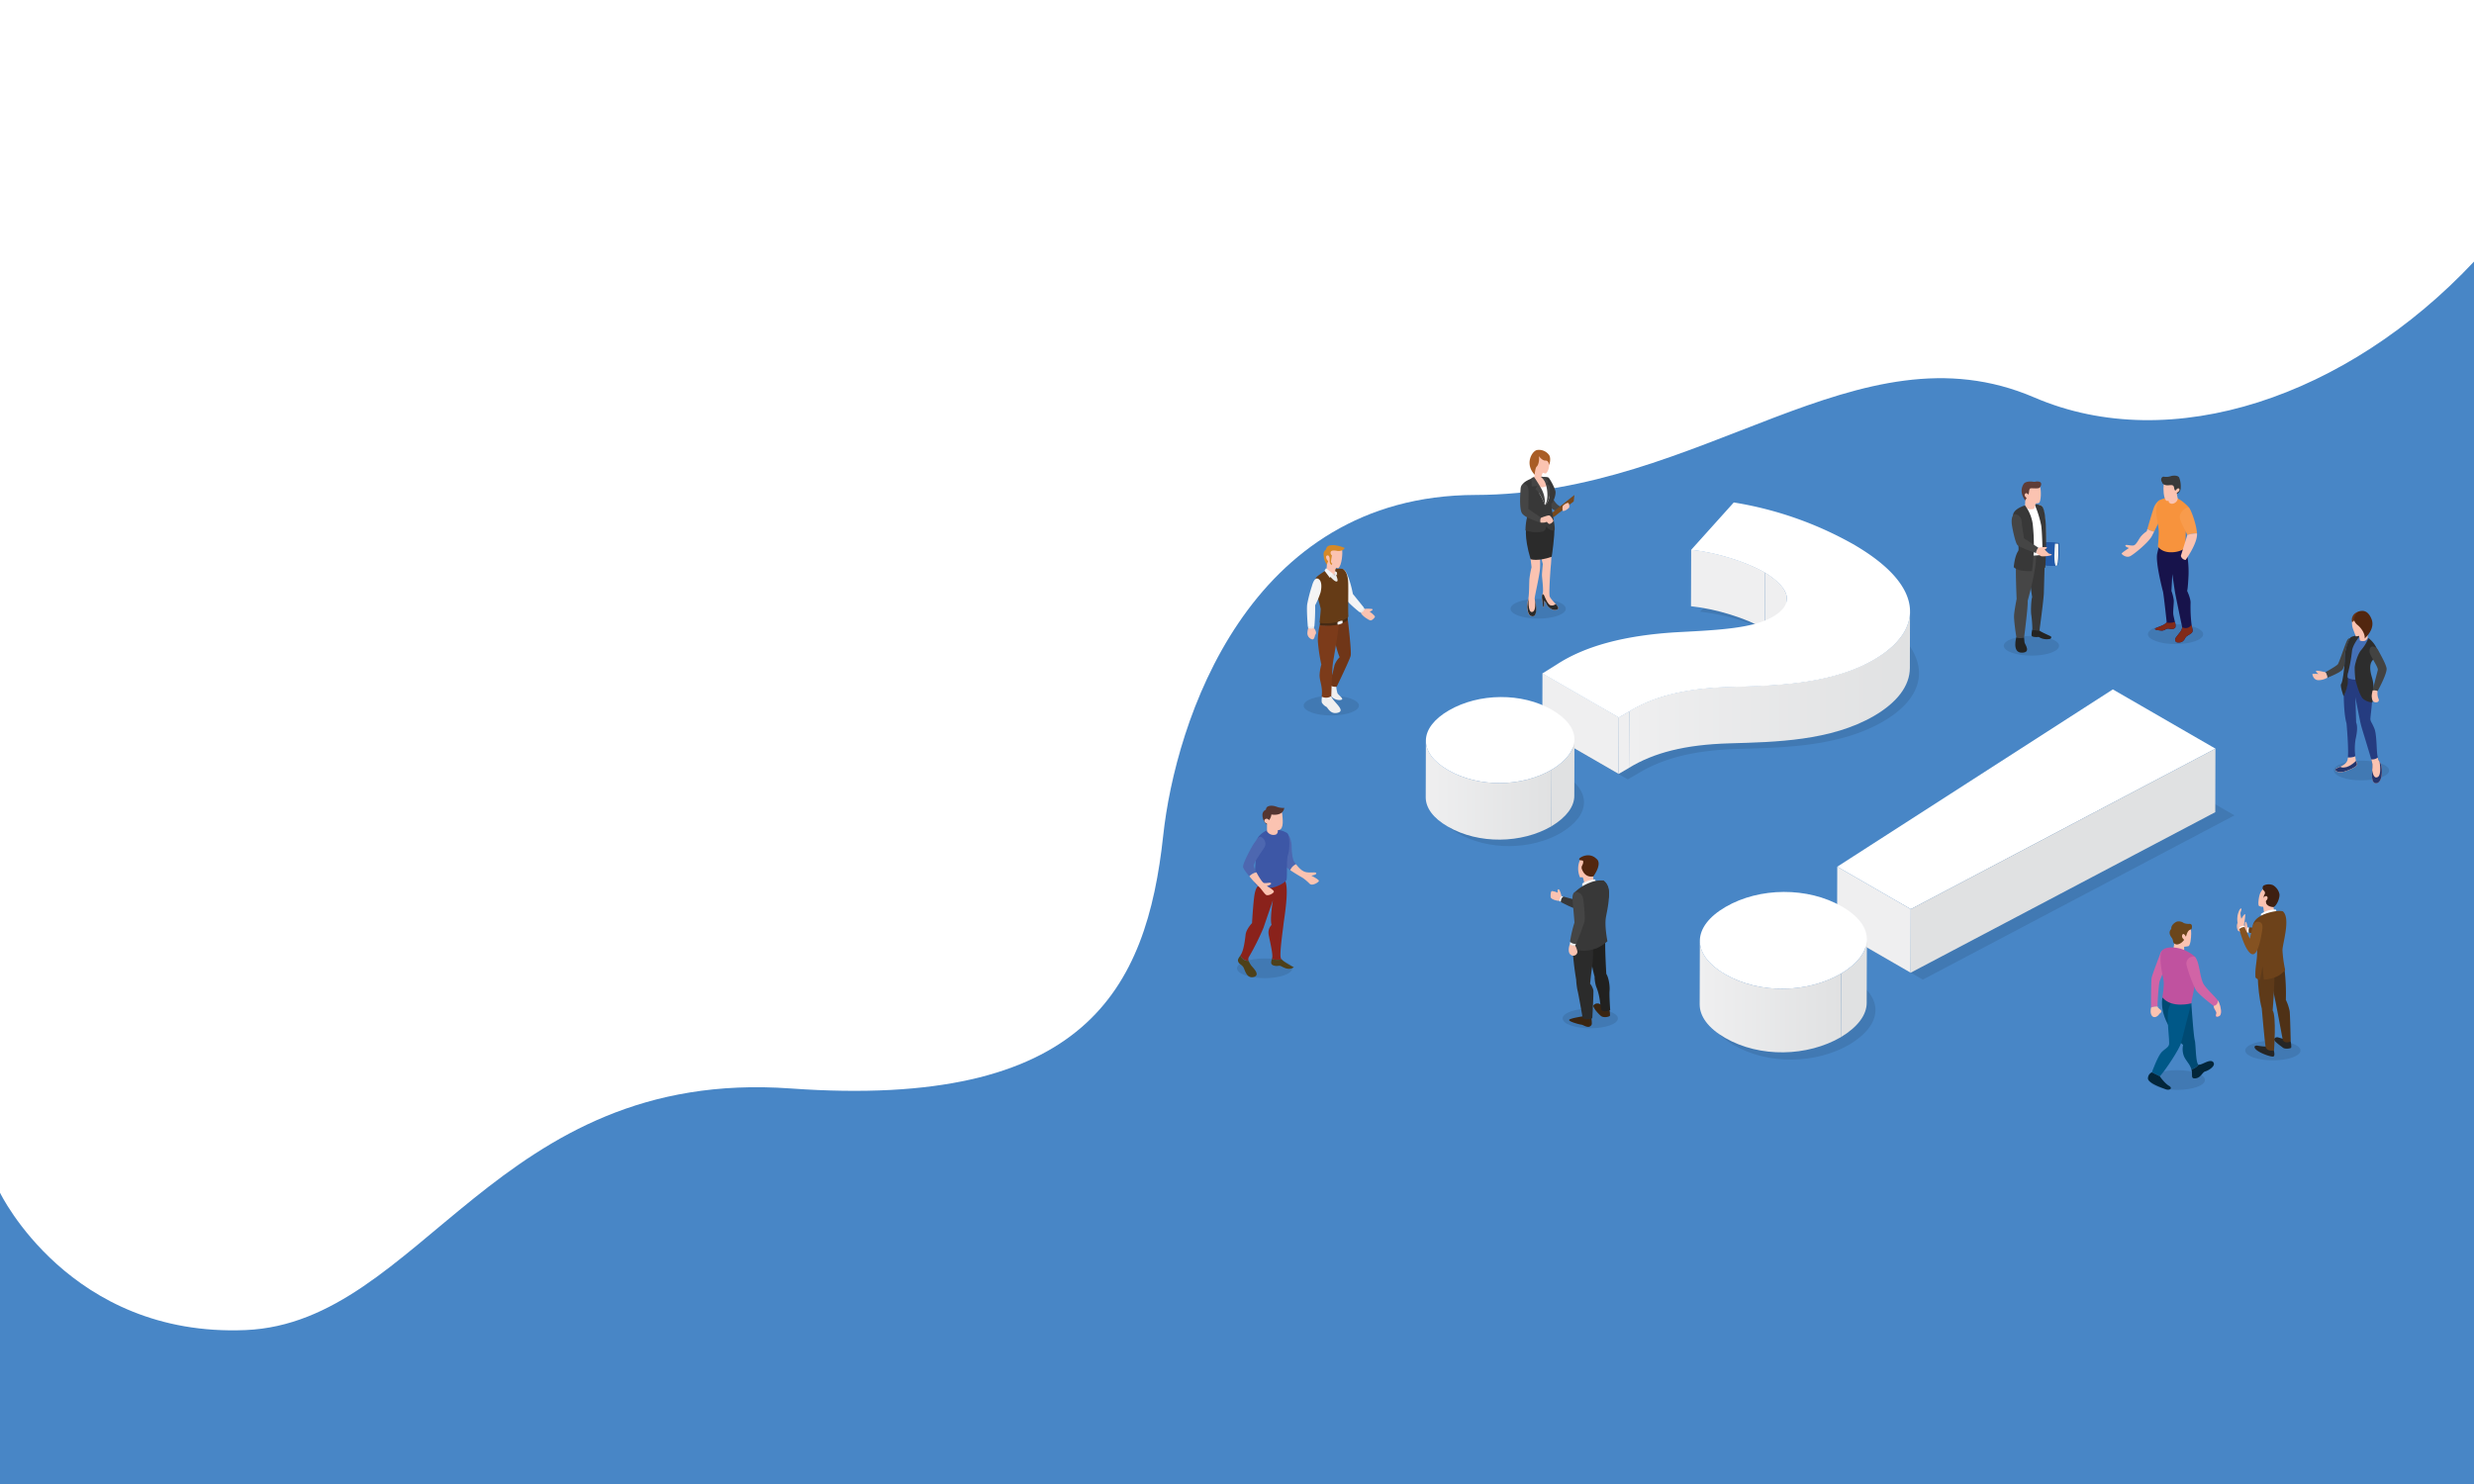 <svg xmlns="http://www.w3.org/2000/svg" xmlns:xlink="http://www.w3.org/1999/xlink" viewBox="0 0 1200 720"><defs><style>.cls-1{fill:#fff;}.cls-2{fill:#4886c6;}.cls-3{opacity:0.1;}.cls-4{isolation:isolate;}.cls-5{fill:#efeff0;}.cls-6{fill:url(#linear-gradient);}.cls-7{fill:#e0e1e2;}.cls-8{fill:url(#linear-gradient-2);}.cls-9{fill:url(#linear-gradient-3);}.cls-10{fill:#17134b;}.cls-11{fill:#812a19;}.cls-12{fill:#f89b4c;}.cls-13{fill:#fbc3b1;}.cls-14{fill:#f7933d;}.cls-15{fill:#3a3a3a;}.cls-16{fill:#004a73;}.cls-17{fill:#03263a;}.cls-18{fill:#005888;}.cls-19{fill:#d164a6;}.cls-20{fill:#6b461b;}.cls-21{fill:#c0529f;}.cls-22{fill:#8a221b;}.cls-23{fill:#4e4019;}.cls-24{fill:#4d67b0;}.cls-25{fill:#3d57a6;}.cls-26{fill:#553631;}.cls-27{fill:#253c80;}.cls-28{fill:#24356d;}.cls-29{fill:#434342;}.cls-30{fill:#4470b7;}.cls-31{fill:#2d2d2d;}.cls-32{fill:#683215;}.cls-33{fill:#52260f;}.cls-34{fill:#3a2511;}.cls-35{fill:#212120;}.cls-36{fill:#2b2b2b;}.cls-37{fill:#f2f2f3;}.cls-38{fill:#383838;}.cls-39{fill:#454545;}.cls-40{fill:#f0efef;}.cls-41{fill:#703618;}.cls-42{fill:#7c3b1a;}.cls-43{fill:#472b14;}.cls-44{fill:#eaeaea;}.cls-45{fill:#f4f4f5;}.cls-46{fill:#653b16;}.cls-47{fill:#e3e3e3;}.cls-48{fill:#d58928;}.cls-49{fill:#78491d;}.cls-50{fill:#a95d26;}.cls-51{fill:#262626;}.cls-52{fill:#4f3116;}.cls-53{fill:#5e3a19;}.cls-54{fill:#f1bbaa;}.cls-55{fill:#6d421a;}.cls-56{fill:#3e1f11;}.cls-57{fill:#855221;}.cls-58{fill:#1d5097;}.cls-59{fill:#225aa9;}.cls-60{fill:#f2f3f3;}.cls-61{fill:#242423;}.cls-62{fill:#464646;}.cls-63{fill:#5f3d37;}</style><linearGradient id="linear-gradient" x1="790.11" y1="334.6" x2="926.44" y2="334.6" gradientUnits="userSpaceOnUse"><stop offset="0" stop-color="#efeff0"/><stop offset="1" stop-color="#e0e1e2"/></linearGradient><linearGradient id="linear-gradient-2" x1="691.54" y1="383.36" x2="752.6" y2="383.36" xlink:href="#linear-gradient"/><linearGradient id="linear-gradient-3" x1="824.42" y1="483.52" x2="893.01" y2="483.52" xlink:href="#linear-gradient"/></defs><g id="Calque_2" data-name="Calque 2"><g id="Objects"><rect class="cls-1" width="1200" height="720"/><path class="cls-2" d="M0,578.66s33.76,70.23,119.09,66.66S240.53,517.86,383.43,528.09s172.72-48,180.78-122.72c5.9-54.64,40.81-165,151.47-165.23S901.05,156,986.73,192.84c66.61,28.67,151.89-.49,213.27-65.92V720H0Z"/><path class="cls-3" d="M903.17,294c36.76,21.23,33.28,42.61,10.31,56-21,12.22-47.94,12.7-70.15,13.34-21.65.64-36.61,4.5-48.79,11.9l-5,2.9-37-21.39,6.91-4.34c13.28-8.68,32.41-14.31,59.87-15.76,19.44-1,35.53-1.93,44.94-7.39,9.68-5.63,9.63-13-3.74-21.39-9.19-5.31-23.64-9.81-35.86-11.09l20.69-23A174,174,0,0,1,903.17,294Z"/><path class="cls-3" d="M757.34,374.92c15,8.68,14.27,20.42-.11,29.11-14.39,8.36-35.2,8.84-50.24.15-14.76-8.52-14-20.58.38-28.94C722,366.72,742.86,366.56,757.34,374.92Z"/><g class="cls-4"><path class="cls-5" d="M856.15,277.79l-.08,27.43c-9.19-5.3-23.64-9.81-35.86-11.09l.08-27.43C832.51,268,847,272.48,856.15,277.79Z"/><path class="cls-5" d="M866.72,290.41l-.08,27.43c0-3.84-3.32-8.08-10.57-12.62l.08-27.43C863.4,282.32,866.73,286.57,866.72,290.41Z"/><path class="cls-6" d="M926.44,296.61,926.37,324c0,9-6.52,17-17.32,23.31-21,12.22-47.94,12.7-70.15,13.34-21.65.64-36.62,4.51-48.79,11.9l.08-27.43c12.17-7.4,27.14-11.26,48.79-11.9,22.2-.64,49.12-1.12,70.15-13.34C919.93,313.64,926.42,305.59,926.44,296.61Z"/><polygon class="cls-5" points="785.21 348.06 785.13 375.49 748.09 354.1 748.16 326.67 785.21 348.06"/><polygon class="cls-5" points="790.19 345.16 790.11 372.59 785.13 375.49 785.21 348.06 790.19 345.16"/><path class="cls-1" d="M898.82,264c36.76,21.23,33.28,42.61,10.31,56-21,12.22-48,12.7-70.15,13.34-21.65.64-36.62,4.5-48.79,11.9l-5,2.9-37.05-21.39,6.92-4.34c13.28-8.68,32.41-14.31,59.87-15.76,19.43-1,35.52-1.93,44.93-7.39,9.69-5.63,9.64-13-3.73-21.39-9.19-5.31-23.64-9.81-35.86-11.09l20.68-23A174.26,174.26,0,0,1,898.82,264Z"/></g><g class="cls-4"><path class="cls-7" d="M763.69,358.71l-.08,27.43c0,5.17-3.8,10.36-11.09,14.75l.08-27.43C759.88,369.06,763.68,363.88,763.69,358.71Z"/><path class="cls-8" d="M691.54,386.79l.07-27.43c0,5,3.5,10.07,10.75,14.26,15,8.68,35.85,8.2,50.24-.16l-.08,27.43c-14.39,8.37-35.2,8.85-50.24.16C695,396.87,691.52,391.83,691.54,386.79Z"/><path class="cls-1" d="M752.71,344.36c15,8.68,14.27,20.42-.11,29.1-14.39,8.36-35.2,8.84-50.24.16-14.77-8.52-14-20.58.38-28.94C717.41,336.16,738.23,336,752.71,344.36Z"/></g><polygon class="cls-3" points="932.64 475.28 896.14 454.2 1032.89 366.2 1083.8 395.6 932.64 475.28"/><polygon class="cls-1" points="926.83 441.1 891.15 420.5 1024.82 334.48 1074.59 363.22 926.83 441.1"/><g class="cls-4"><polygon class="cls-5" points="926.83 441.1 926.75 471.94 891.06 451.33 891.15 420.5 926.83 441.1"/><polygon class="cls-7" points="1074.59 363.22 1074.5 394.05 926.75 471.94 926.83 441.1 1074.59 363.22"/></g><g class="cls-4"><path class="cls-3" d="M897.61,474.19c16.59,9.58,15.73,22.77-.44,32.53-16.17,9.4-39.25,10.12-56.15.36s-16-23.31.12-32.71C857.62,464.79,881,464.61,897.61,474.19Z"/><path class="cls-7" d="M905.52,455.73l-.09,30.83c0,5.82-4.28,11.67-12.51,16.64l.09-30.83C901.24,467.4,905.5,461.55,905.52,455.73Z"/><path class="cls-9" d="M824.42,487.29l.09-30.83c0,5.71,4,11.45,12.34,16.27,16.91,9.76,40,9,56.16-.36l-.09,30.83c-16.17,9.4-39.25,10.12-56.15.36C828.42,498.74,824.41,493,824.42,487.29Z"/><path class="cls-1" d="M893.45,439.84c16.59,9.58,15.72,22.77-.44,32.53-16.17,9.4-39.25,10.12-56.16.36S820.8,449.42,837,440C853.46,430.44,876.86,430.26,893.45,439.84Z"/></g><ellipse class="cls-3" cx="1055.24" cy="307.7" rx="13.4" ry="4.78"/><path class="cls-10" d="M1048.06,305.92c2.15.24,2.32-1.19,4-.89s2.61.12,3.09-.6a5.42,5.42,0,0,0-.22-2.69c-.29-1.37-.7-2.88-.79-3.73-.18-1.6.3-5.05.24-6.72a20.47,20.47,0,0,0-1.13-4.58l.41-8.2s1.07,7.43,1.37,9.12,2.92,14.37,3.33,16.21a2,2,0,0,1,.06.47c0,1.64-1.6,3-2.85,4.77-1.37,1.9.29,2.55.29,2.55,3,.54,3.75-1.54,4.2-2.32s2-1.37,2.94-2.2.36-2,0-3.8c0-.09,0-.18,0-.28a71.12,71.12,0,0,1-.48-10.37c.17-2.14-1.67-6-1.67-6s.36-.53.69-7.61a49.14,49.14,0,0,0-1.43-13.48c-9.07,3-12.54-1.21-12.54-1.21s-.28-.12-1.23,4.24,2.85,18.6,2.85,18.6c.48,2.79,1.73,14.51,1.73,14.51a.76.76,0,0,1-.09.28c-.7,1.32-4.94,2.49-5.44,2.93S1045.92,305.69,1048.06,305.92Z"/><path class="cls-11" d="M1048.06,305.92c2.15.24,2.32-1.19,4-.89s2.61.12,3.09-.6a5.42,5.42,0,0,0-.22-2.69,8.45,8.45,0,0,1-4.15.3c-.7,1.32-4.94,2.49-5.44,2.93S1045.92,305.69,1048.06,305.92Z"/><path class="cls-11" d="M1055.85,311.63c3,.54,3.75-1.54,4.2-2.32s2-1.37,2.94-2.2.36-2,0-3.8c0-.09,0-.18,0-.28a3.2,3.2,0,0,1-2.68,1.7,3.57,3.57,0,0,1-1.85-.42c0,1.64-1.6,3-2.85,4.77C1054.19,311,1055.85,311.63,1055.85,311.63Z"/><path class="cls-12" d="M1041.57,256.67a10.37,10.37,0,0,0,3.29,1.28c1.43-2.82,4.08-8.21,4.52-10.13.6-2.66.28-4.44-2.42-4.8a8.19,8.19,0,0,0-2.19,3.13C1044.17,247.71,1042.31,254.08,1041.57,256.67Z"/><path class="cls-13" d="M1029.09,268.65c.16.36,2.25,2.25,4.29,1.12s9.2-6.94,10.57-10.06c0,0,.37-.69.91-1.76a10.37,10.37,0,0,1-3.29-1.28l-.32,1.1a13.53,13.53,0,0,0-2.91,2.61c-1,1.33-2.15,3.93-3.42,4.24s-3.73-.62-4,0,1.74,1.27,1.74,1.27S1028.92,268.28,1029.09,268.65Z"/><path class="cls-14" d="M1054.69,241.22c-1.94-.64-7.37,1.25-7.73,1.8a12.64,12.64,0,0,0-1,6.74c.37,3.39,1.23,6,1.13,9.14s-.42,6.23-.42,6.23,1.74,3.12,7.19,2.8c4.54-.27,6.22-2.31,6.22-2.31s-.18-8.66.71-13.13,1.7-5.69.29-7S1057.76,242.22,1054.69,241.22Z"/><path class="cls-12" d="M1057.34,251.41c.45,2.42,3.24,6.87,3.56,8.18a15.36,15.36,0,0,1,4.74-.77c-.27-4.77-3.29-12.59-4.08-12.67C1060,246,1056.87,248.89,1057.34,251.41Z"/><path class="cls-13" d="M1057.81,269.68a2.63,2.63,0,0,0,2.31,2s5.71-7.89,5.54-12.62a2.64,2.64,0,0,0,0-.28,15.36,15.36,0,0,0-4.74.77l0,.15Z"/><path class="cls-15" d="M1057,231.71c-.54-1.11-2.78-1.09-4-.71a7.11,7.11,0,0,1-3.4.29c-.88-.19-1.73,1-1.16,2.21s1.24,1.9,2.34,1.63,1.87,4.88,3.35,4.88a3.37,3.37,0,0,0,3.63-3.51A11.59,11.59,0,0,0,1057,231.71Z"/><path class="cls-13" d="M1052.93,233.15c-2.2,0-3.23.64-3.46,2.3s-.13,6.38,1.35,7.54c0,0,4.09.54,4.81-3.32s.44-6.34-2.92-6.58Z"/><path class="cls-15" d="M1055.24,238s-.57.06-.66-1.09-.58-1.74-2.09-1.53-2.54.1-3.29-.66-.2-2.29,2.1-2.39,4.57.27,5.11,2.32.53,2.92-.21,3.35S1055.24,238,1055.24,238Z"/><path class="cls-13" d="M1055.74,239l.58,2.9a3,3,0,0,1-3,2.52s-1.41-.2-1.41-1.19l-.42-2.75Z"/><path class="cls-13" d="M1055.24,238s1.09-1.65,1.75-.89-.7,2.07-1.66,2Z"/><ellipse class="cls-3" cx="1056.1" cy="524" rx="13.4" ry="4.78"/><path class="cls-16" d="M1066.44,516.57a7.08,7.08,0,0,1-3.51,2.29h0c-.78-2.64-2.21-3.6-3.52-6.16a9.48,9.48,0,0,1-.48-5.85c0,.07-.45.59-5.94-7.46-5.78-8.45-4.1-15.45-4.1-15.45l14,2.9s1.09,15.89,1.66,17.82S1064.94,516.09,1066.44,516.57Z"/><path class="cls-17" d="M1069.67,519.81c-1.4.33-2.1,3.08-4.73,3.37s-1.23-1.69-2-4.32a7.08,7.08,0,0,0,3.51-2.29h.08c1.57.17,5.51-3.06,7-1.24S1071.07,519.47,1069.67,519.81Z"/><path class="cls-18" d="M1062.86,486.83s-4.18,16.34-4.94,19.2-7.6,13.27-10.32,16.18l-3.86-1.94s2.91-8,4.8-9.87,2.88-1.89,3.49-3.45-1.58-14.24,0-18l.92-2.27Z"/><path class="cls-17" d="M1050.37,528.46c-1.94-.75-8.73-3.07-8.52-5.33a3.24,3.24,0,0,1,1.89-2.86l3.86,1.94s2.31,3.34,4.43,4.58S1052.31,529.22,1050.37,528.46Z"/><path class="cls-19" d="M1051.75,465.9c-.67,1.31-3.59,8.58-4.17,10s-1.12,11.31-1.08,12.3a1.13,1.13,0,0,0,0,.18,6.8,6.8,0,0,0-3.17.49s0-13,.32-14.54,3.67-10.26,4.25-11.88,1.86-1.61,3-1.12C1052.51,462,1052.43,464.6,1051.75,465.9Z"/><path class="cls-13" d="M1047.36,491.89c-.27.72-2.11,2.43-3.42,1.12s-.58-4.17-.58-4.17a6.8,6.8,0,0,1,3.17-.49.26.26,0,0,0,0,.08c.29.85,1.75,1.47,1.83,2.16S1047.36,491.89,1047.36,491.89Z"/><path class="cls-13" d="M1046.56,488.43a.26.26,0,0,1,0-.08C1048.06,488.58,1046.56,488.43,1046.56,488.43Z"/><path class="cls-13" d="M1059.41,449.06c2.28.13,3.45,0,3.41,3.9,0,2.1-.4,5.91-1.38,6.1s-3.8.81-4.74-.41-.87-5.79-.42-7.29S1059.41,449.06,1059.41,449.06Z"/><path class="cls-13" d="M1054.69,456.94l-.54,4a6.37,6.37,0,0,0,5.26.31v-4.32Z"/><path class="cls-20" d="M1055.43,458.17c1.37.4,4.11-1.14,5.07-4.42s2.3-2.5,2.51-3.06.56-2.4-.9-2.46a6.65,6.65,0,0,1-2.89-.4,4.05,4.05,0,0,0-3.26-.71c-1.24.46-3,1.87-2.79,3.6a2.38,2.38,0,0,0-.77,2.25c.27,1.45,1.23,2,1.49,3S1054,457.74,1055.43,458.17Z"/><path class="cls-13" d="M1059.7,456.19s-1.92-1.28-1.16-2.68,2,1.49,2,1.49Z"/><path class="cls-21" d="M1056.48,460c3.23.45,8.32,3.74,8.48,4.69s-.16,12.95-.83,15.69-1.27,6.42-1.27,6.42-9.57,2.62-14-2.9c0,0,1-5.87.56-8.21s-2.79-12.45-.56-14.68S1056.48,460,1056.48,460Z"/><path class="cls-19" d="M1076.18,493.08c-2.07.72-1.12-.95-1.12-1.66s-1.31-2.11-1.35-3.38c0,0-7.31-5.49-8.7-7.87a64.92,64.92,0,0,1-4.46-12,3.6,3.6,0,0,1,1.75-3.73c1.91-.71,2.67-.69,3.7,2.42s1.39,8.51,3.1,11c1.49,2.18,5.2,5.62,6.61,7.49a5.08,5.08,0,0,1,.47.74C1076.89,487.68,1078.25,492.37,1076.18,493.08Z"/><path class="cls-13" d="M1076.18,493.08c-2.07.72-1.12-.95-1.12-1.66s-1.31-2.11-1.35-3.38a2.29,2.29,0,0,0,2-2.65,5.08,5.08,0,0,1,.47.74C1076.89,487.68,1078.25,492.37,1076.18,493.08Z"/><ellipse class="cls-3" cx="613.4" cy="469.79" rx="13.4" ry="4.78"/><path class="cls-22" d="M622.56,448.4c-.2,2.17-2.1,14.71-1.29,16.47a2.92,2.92,0,0,0,.38.56,9.28,9.28,0,0,1-4.76-.13c.06-.2.12-.42.18-.63.48-1.76-1.35-8.88-1.76-11.52a5.32,5.32,0,0,1,1.46-4.41c-.88-2.79.58-11.59.64-11.92-.13.35-4,11.61-4.54,13.27A125.38,125.38,0,0,1,606,463.92a2.44,2.44,0,0,0-.41,2.21,3.94,3.94,0,0,1-3.94-2.63l.22-.32c1.35-2,2-7,2.3-9.7s3.12-5.62,3.12-5.62.47-8.27,1.05-12.75,1.85-5.19,1.85-5.19l13.26-2.3C625.33,431.85,622.77,446.23,622.56,448.4Z"/><path class="cls-23" d="M608.15,474c-3.7,1-4.3-3.8-5.21-4.95s-1.8-1.29-2.27-2.31-.17-1.49,1-3.2a3.94,3.94,0,0,0,3.94,2.63,14.66,14.66,0,0,0,1.16,2.07C607,468.87,611.85,472.94,608.15,474Z"/><path class="cls-23" d="M627.58,469.28c-2.44,1.69-4.88.14-6.1-.47s-1.63.2-3.58-.34c-1.71-.48-1.42-1.69-1-3.17a9.28,9.28,0,0,0,4.76.13C623.14,467.14,627.58,469.28,627.58,469.28Z"/><path class="cls-24" d="M628.62,419.29a5.72,5.72,0,0,0-2.8,2.88,10.15,10.15,0,0,1-2-1.67c-1.08-1.45-1.25-9-1.53-11.33s-.06-5.05,1.53-4.76c1.92.35,2.67,4.54,2.67,6s.22,6.44,1.38,7.89C628.07,418.57,628.33,418.92,628.62,419.29Z"/><path class="cls-13" d="M639.73,427.42c-.14.65-3.31,2.67-4.54,1.3a23.54,23.54,0,0,0-3.43-2.88s-3.54-2-5.94-3.67a5.72,5.72,0,0,1,2.8-2.88c1.2,1.53,2.91,3.53,5,3.88,2.6.43,4.6-.29,4.82.5s-2.39,1.16-2.39,1.16S639.88,426.77,639.73,427.42Z"/><path class="cls-25" d="M616.3,402.26c2-.41,7,.94,8.17,2.09s1.19,7.78.26,10.38-.15,11.36-.85,12.44-7.26,5.72-13.67,2.75a3.73,3.73,0,0,1-1.91-4.44c.8-3.23,1.06-17.8,1.88-19.18A11,11,0,0,1,616.3,402.26Z"/><path class="cls-24" d="M613.27,411.18c-.87,1.45-5.3,7.39-5.12,9a12.79,12.79,0,0,0,1.29,3.13,6.27,6.27,0,0,0-3.42,1.91c-1.59-1.91-3-3.81-3.08-4.62-.2-1.78,4.56-10.55,5.58-11.81s1.78-3.47,3.38-2.6A3.6,3.6,0,0,1,613.27,411.18Z"/><path class="cls-13" d="M614,434.1c-1-.82-2.48-3.18-3.42-3.94a57.42,57.42,0,0,1-4.57-5,6.27,6.27,0,0,1,3.42-1.91c1.21,2.3,2.9,4.93,3.58,5.13,1.08.33,3.17-.45,3.51.17s-2.06,1.36-2.06,1.36,3.3,1.78,3.42,2.6S615.05,434.93,614,434.1Z"/><path class="cls-13" d="M616.93,392.71c2.62-.14,4.84.15,5,2.22s1,7.09-1.52,7.78-5.29-1.7-5.36-5.63S616.93,392.71,616.93,392.71Z"/><path class="cls-26" d="M614.9,398.57a5.14,5.14,0,0,0,1.78-3.4s5.53,1.13,6.26-3.2a8.8,8.8,0,0,1-3.81-.59c-2.13-.79-5.06-.71-5.09,1.47a2.6,2.6,0,0,0-1.69,2.66,5.7,5.7,0,0,0,2.39,4.65Z"/><path class="cls-13" d="M614.55,398.43v4.83a3.58,3.58,0,0,0,4.41,1.59,1.86,1.86,0,0,0,.82-1.26c.05-.77,0-3.85,0-3.85Z"/><path class="cls-13" d="M615.82,398.27s-.9-1.57-2.07-.88-.1,2.64,2.07,2.18Z"/><ellipse class="cls-3" cx="1145.42" cy="373.82" rx="13.4" ry="4.78"/><path class="cls-27" d="M1138.17,351s1.09,11.79.66,16.49a6.88,6.88,0,0,0,3.6-.55,28.6,28.6,0,0,1,.11-8.2c.87-3.84,1-6.52.29-8.21l-.35-12.22s2.09,11.17,2.79,13.79c.56,2.11,3.59,11.71,4.89,16.35.31,1.14.53,2,.58,2.34.23,1.8-1.39,9.19,1.75,9.19s3.26-7,2.27-9.31c-.89-2-1-1.22-1.43-3.09,0-.21-.09-.46-.14-.75-.53-2.85-.3-10.42-1.52-13.39s-1.74-3.08-1.92-4.42,2.59-16.76-.42-20c0,0-6.92,2.31-12.38-1.34C1137,327.67,1136.13,344,1138.17,351Z"/><path class="cls-13" d="M1132.76,373.36c0,.75,1.51,1.69,4.13,1s6.29-2.44,6.34-3.37a3.32,3.32,0,0,0-.52-1.8s-2.82,3.2-6.24,3.23a2,2,0,0,1-1.31-.41C1133.86,372.61,1132.73,373,1132.76,373.36Z"/><path class="cls-13" d="M1132.76,373.36c0,.75,1.51,1.69,4.13,1s6.29-2.44,6.34-3.37a3.32,3.32,0,0,0-.52-1.8s-2.82,3.2-6.24,3.23a2,2,0,0,1-1.31-.41C1133.86,372.61,1132.73,373,1132.76,373.36Z"/><path class="cls-13" d="M1135.16,372a2,2,0,0,0,1.31.41c3.42,0,6.24-3.23,6.24-3.23s-.14-.9-.28-2.22a6.88,6.88,0,0,1-3.6.55,7.09,7.09,0,0,1-.25,1.43C1138.07,370.4,1136.53,371.33,1135.16,372Z"/><path class="cls-28" d="M1132.76,373.36c0,.75,1.51,1.69,4.13,1s6.29-2.44,6.34-3.37a3.32,3.32,0,0,0-.52-1.8s-2.82,3.2-6.24,3.23a2,2,0,0,1-1.31-.41C1133.86,372.61,1132.73,373,1132.76,373.36Z"/><path class="cls-13" d="M1150.62,373.61c-.19,2.78-.32,6.38,1.87,6.38,3.14,0,3.26-7,2.27-9.31a8.7,8.7,0,0,0-.57-1.13,3.86,3.86,0,0,1-.86-2,4.35,4.35,0,0,1-3.17.87c.31,1.14.53,2,.58,2.34A19.46,19.46,0,0,1,1150.62,373.61Z"/><path class="cls-28" d="M1152.49,380c3.14,0,3.26-7,2.27-9.31a8.7,8.7,0,0,0-.57-1.13c.37,2.34.92,7.68-1.67,7.63,0,0-1.35.24-1.9-3.57C1150.43,376.39,1150.3,380,1152.49,380Z"/><path class="cls-29" d="M1127.91,326.15s.68.49,1,2.62l.08,0s6.57-2.54,7.36-4.09,4.51-10.54,5-11.68-.51-3.08-.51-3.08a1.45,1.45,0,0,0-2.1.35c-.88.92-4.06,11.2-4.85,12.09S1127.91,326.15,1127.91,326.15Z"/><path class="cls-13" d="M1124.39,330a8.58,8.58,0,0,0,4.49-1.22c-.29-2.13-1-2.62-1-2.62s-3.87-1-4.41-.67,1.11,1.52,1.11,1.52-2.92-.25-2.95,0S1122,329.83,1124.39,330Z"/><path class="cls-30" d="M1136.79,337.84s2.46-5.54,1.67-9.45c0,0,.48,1.31,4,1.27a42.08,42.08,0,0,1-.35-6.07c.21-1.33,1.27-6.21,3.44-8.54a20.72,20.72,0,0,0,3.25-5.46,9.34,9.34,0,0,0-1.51-.81,7.35,7.35,0,0,0-2.46-.51c-2.28-.1-4.5.65-4.92,1.26a21.32,21.32,0,0,0-2.6,9.54c0,4.44-1,11.87-1.71,12.75S1136.79,337.84,1136.79,337.84Z"/><path class="cls-31" d="M1142.46,329.66s1.8,7.65,3.78,9.41a7,7,0,0,0,4.5,1.67s1.52-6.38-.24-12.09-.37-7.87.85-8.79c0,0,2.32-4.13,1.13-6a13.38,13.38,0,0,0-3.68-4.29,20.72,20.72,0,0,1-3.25,5.46c-2.17,2.33-3.23,7.21-3.44,8.54A42.08,42.08,0,0,0,1142.46,329.66Z"/><path class="cls-31" d="M1136.79,337.84s2.69-5.23,1.9-9.14a5.41,5.41,0,0,1,.28-2.49,75.68,75.68,0,0,0,1.86-10.45c.35-2.64,2.75-5.93,4-7.49-2.28-.1-4.5.65-4.92,1.26a21.32,21.32,0,0,0-2.6,9.54c0,4.44-1,11.87-1.71,12.75S1136.79,337.84,1136.79,337.84Z"/><path class="cls-29" d="M1149.77,317.56c.9,2.14,3.83,6.33,3.58,7.5-.19.85-1.72,6.47-2.51,10a3.56,3.56,0,0,1,2.42.33.93.93,0,0,1,.09-.24c.29-.59,4.69-8.63,4.23-11s-3.19-7-4.11-8.81a3.16,3.16,0,0,0-2.29-1.63,1.44,1.44,0,0,0-1.59.77A3.72,3.72,0,0,0,1149.77,317.56Z"/><path class="cls-13" d="M1150.38,337.66c.08,1.26.2,2.89,1.71,3.06s2.1-.71,1.55-1.8a6.73,6.73,0,0,1-.38-3.57,3.56,3.56,0,0,0-2.42-.33A13.79,13.79,0,0,0,1150.38,337.66Z"/><path class="cls-13" d="M1141.17,299.92a8.57,8.57,0,0,0,.26,5.54c.87,2.38,1.25,3.32,1.25,3.32s6.38-.6,5.7-5.69S1141.17,299.92,1141.17,299.92Z"/><path class="cls-13" d="M1143.81,307.53a10.4,10.4,0,0,1,.82,3.23s3,1.27,3.8-1.41l-.17-4.29Z"/><path class="cls-32" d="M1142.2,300.46s-.52,1.24-1.37,1.35c0,0-1.17-4.31,4.2-5.35Z"/><path class="cls-33" d="M1142,299.55a2.35,2.35,0,0,0,.1,2,5.63,5.63,0,0,0,1.45,1.71c1.59,1.27,3.75,4.18,3.41,6.52,0,0,5.33-4.47,3.32-9.46s-5.22-4.05-6.47-3.42A5.4,5.4,0,0,0,1142,299.55Z"/><ellipse class="cls-3" cx="771.35" cy="494.12" rx="13.4" ry="4.78"/><path class="cls-34" d="M780.65,489.81s.46,2.69.18,3.08-3,1.1-4.33,0-4.14-4.26-3.62-5.09a2.38,2.38,0,0,1,2.37-.91C776.21,486.93,780.65,489.81,780.65,489.81Z"/><path class="cls-35" d="M770.51,458.8s1.44,9.74,2.93,15a18.3,18.3,0,0,0,.69,4.65,27.56,27.56,0,0,1,1.78,6.43c.34,2.42.69,4.88.69,4.88s.74,1.78,4.42.29c0,0-.51-7.23-.31-9.36s-.32-6.14-1.59-8.21c0,0-.83-14.4-.4-16.7Z"/><path class="cls-34" d="M771.84,493.82a13.67,13.67,0,0,1,.26,3,1.8,1.8,0,0,1-1.87,1.39c-1.29-.11-2.45-1-3.28-1.09s-6-1.42-5.85-2.27,8.17-2,8.17-2Z"/><path class="cls-36" d="M762.67,458.43a146.56,146.56,0,0,0,1.85,16.91,32.39,32.39,0,0,0,.62,5.07c.42,1.4,2.49,13.3,2.49,13.3s.72,1.5,4.71.36c0,0,.69-12.46.51-13.66a7.93,7.93,0,0,0-1.58-3.15s.6-6.11.91-7.61.88-9.18.26-11.55Z"/><path class="cls-13" d="M766.89,422.08s1-2.15,2-1.25-1.21,2.49-2,2.69Z"/><path class="cls-13" d="M771.43,416c-1.26-.3-3.95-.52-4.92.94a10.34,10.34,0,0,0-.12,8.72,7.4,7.4,0,0,0,4.1-1.11C772.87,423.19,773.13,416.36,771.43,416Z"/><path class="cls-13" d="M767.19,424.7a7.69,7.69,0,0,1,1.14,4.53,10.63,10.63,0,0,1,4.8-1.55,9.33,9.33,0,0,1-.09-4.36A11.94,11.94,0,0,0,767.19,424.7Z"/><path class="cls-33" d="M767.46,422.07a2.2,2.2,0,0,1,0-2.25c.58-1.11.62-2.07.21-2.27s-1.78,0-1.71-.77,5-3.65,8.49,0c0,0,3,1.74-1.6,8.43C772.85,425.21,769.17,426.21,767.46,422.07Z"/><path class="cls-37" d="M767.47,430.06v-1.4a12.12,12.12,0,0,1,6.16-2l.45.76S772.66,428.7,767.47,430.06Z"/><path class="cls-13" d="M757.39,434.75s-.76-3.43-1.48-3.31-.33,1.65-.33,1.65-2.87-1.19-3.15-.57-.57,2.57-.08,3.2,2.22,1.24,3.94,1.39Z"/><path class="cls-37" d="M758.43,435.11l-1-.36s-.84.48-1.1,2.36l1,.52A4.86,4.86,0,0,1,758.43,435.11Z"/><path class="cls-38" d="M777.58,427.16s3.54,1.56,2.81,7.8c-.53,4.59-11.6,6.67-14.18,6.46s-9.16-3.79-9.16-3.79,0-1.95,1.26-2.64c0,0,6.63,2,8.58,1.79s7.69-4.73,8.51-6.37S776.85,427.35,777.58,427.16Z"/><path class="cls-38" d="M771.27,428.21a21.18,21.18,0,0,0-7.49,4.74c-2,2.18,1.19,12.75.74,15a94.45,94.45,0,0,0-2.38,11.59s4,3.23,11.29.87c0,0,2.42-.46,6.25-3.74,0,0-1.46-7.16-.76-11.47s3.56-14.65-1.29-18l-.1,0A13.56,13.56,0,0,0,771.27,428.21Z"/><path class="cls-13" d="M764.05,458.78a9.44,9.44,0,0,1,1.08,2.94,2,2,0,0,1-2.93,1.73c-1.54-.81-1.58-2.95-.78-5.35Z"/><path class="cls-37" d="M761.7,456.75l-.28,1.35a3.3,3.3,0,0,0,2.63.68l.47-1.15A7.94,7.94,0,0,1,761.7,456.75Z"/><path class="cls-39" d="M764.53,432.77c2.51.15,3.29,2.31,3.5,4.21s.85,8.06.62,9.68-4.12,11.26-4.12,11.26a3.69,3.69,0,0,1-3-1,60.69,60.69,0,0,1,2.17-9.36s-.65-7.59-.92-10.83S763.5,432.71,764.53,432.77Z"/><ellipse class="cls-3" cx="645.74" cy="342.34" rx="13.4" ry="4.78"/><path class="cls-40" d="M641.27,337.84a8.49,8.49,0,0,0-.15,3,5.53,5.53,0,0,0,2.22,2.1c.68.29,1.94,4,5.79,2.79s-3.33-5.78-3.49-8.31A7.58,7.58,0,0,1,641.27,337.84Z"/><path class="cls-40" d="M648.12,332.92a13.53,13.53,0,0,0,.66,3.49c.45.76,2.68,2.36,2.19,2.91s-3.59.6-5.15-1.47-2.72-3.25-2.68-3.78a11,11,0,0,1,1.51-2.43A6.87,6.87,0,0,0,648.12,332.92Z"/><path class="cls-41" d="M646,302.61s1.39,10.82,3.8,16.25a10.85,10.85,0,0,0-2.44,3.66c-.5,1.75-1,5.58-3,9.21a4.4,4.4,0,0,0,4,1.44s6.27-12.95,6.77-15-1.36-17.31-1.36-17.31Z"/><path class="cls-42" d="M640.13,303.3a31.42,31.42,0,0,0-.92,7.74,84,84,0,0,0,1.7,11.4,20.31,20.31,0,0,0-.85,5.07c0,2.29.72,3.77,1,6.24a15.06,15.06,0,0,1,0,4.22,4.52,4.52,0,0,0,4.67-.22s.36-12.8.72-15.53,2.87-16,2.87-19.84A23.35,23.35,0,0,1,640.13,303.3Z"/><path class="cls-43" d="M640.32,301.85l-.19,1.45s8.62,1.51,13.6-2.41l-.07-1.59S650,302.58,640.32,301.85Z"/><path class="cls-13" d="M661.94,295.36s3.76-.19,3.87.31-1.43,1.07-1.43,1.07,2.7,2,2.54,2.52-1.41,1.86-2.21,1.74-4.17-2.22-4.65-3.7Z"/><path class="cls-44" d="M661.36,294.74l.58.62a2.92,2.92,0,0,1-1.88,1.94l-.74-.53A10,10,0,0,0,661.36,294.74Z"/><path class="cls-13" d="M637.34,304.78a3.84,3.84,0,0,1,1,2.1,1.77,1.77,0,0,1-.48,1.25s-.31,2.26-1.34,2.09a3.18,3.18,0,0,1-2.38-2.65,8.34,8.34,0,0,1,.41-2.79Z"/><path class="cls-44" d="M637.42,303.84l-.08.94a4.08,4.08,0,0,1-2.83,0l-.08-.94A8.7,8.7,0,0,0,637.42,303.84Z"/><polygon class="cls-44" points="646.48 278.32 647.26 279.28 647.17 276.59 649.41 278.13 650.76 282.64 647.46 284.23 643.2 282.02 642.42 277.37 646.48 278.32"/><path class="cls-45" d="M651.77,276.35c1.28.42,3.32,5.93,4.43,11.81l5.33,6.6s-.22,1.15-2.18,2.18c0,0-6.09-4.82-6.81-6.82a95.49,95.49,0,0,1-2.73-10.84C649.51,277.16,650.58,276,651.77,276.35Z"/><path class="cls-46" d="M643,276.82s3.35,5.11,5.22,5.31-1.6-6.15-1.6-6.15,3.87-.27,4.73.1,2.49,2.12,2.6,7c.09,4.53-.12,13.23.07,15.75a.92.92,0,0,1-.35.78c-1.24.91-5.38,3.4-13.23,2.66a.43.43,0,0,1-.38-.47c.14-1.36.58-5.54.53-6.35-.06-1-2-7.2-2.39-9.76s-.49-4.61.29-5.59S643,276.82,643,276.82Z"/><path class="cls-45" d="M639.69,281c1.54,1.08,1.38,4.2.84,6.41a39.34,39.34,0,0,1-2.63,6.26,96.37,96.37,0,0,1-.38,10.29,4.11,4.11,0,0,1-3.17,0s-.68-7.89-.3-10.79a68.24,68.24,0,0,1,2.25-8.7C636.83,282.5,637.9,279.71,639.69,281Z"/><path class="cls-45" d="M648.94,301.75a.4.4,0,0,0-.21.33c0,.34,0,1,.18,1a7.58,7.58,0,0,0,2.13-.66c.3-.24.2-1.17.05-1.31A6.23,6.23,0,0,0,648.94,301.75Z"/><polygon class="cls-47" points="648.5 277.83 648.55 279.11 646.35 277.66 647.45 277.07 648.5 277.83"/><polygon class="cls-44" points="646.79 276.59 648.5 277.83 648.11 279.11 646.4 277.36 646.79 276.59"/><path class="cls-13" d="M647.21,265.61c1.29,0,3.54.33,3.8,1.41s-.09,7.3-1.9,8.68c0,0-4.2-.58-4.69-3.3S644.49,265.64,647.21,265.61Z"/><path class="cls-13" d="M643.41,276.22l.19-2.31.14-3.52,6.07,2a11.79,11.79,0,0,0-2.55,6.9Z"/><path class="cls-48" d="M644.88,270.51a17.92,17.92,0,0,0,.19,2.56,3,3,0,0,0,.76,1.08s.17-.46.44-.57c0,0-.71-.56-.69-1.11s.47-3,.47-3a1.5,1.5,0,0,1-.63-1.59c.25-1,2-.84,3-.62s3.1.07,3.82-1.39a17.87,17.87,0,0,0-5.28-1.39c-2.07,0-3.49.22-3.8,2.17a2.57,2.57,0,0,0-1.13,2.67,8.2,8.2,0,0,0,1.53,4.6Z"/><path class="cls-13" d="M644.88,270.61s-.12-1.36-1.15-1.12-.44,2.21.8,3Z"/><polygon class="cls-44" points="646.48 278.32 647.26 279.28 645.8 278.88 646.48 278.32"/><polygon class="cls-45" points="643.2 275.7 646.48 278.32 645.04 280.34 642.42 276.86 643.2 275.7"/><ellipse class="cls-3" cx="746.07" cy="295.35" rx="13.4" ry="4.78"/><path class="cls-13" d="M747,275.54c-.11,3.08-2.66,14-2.6,14.69a.22.22,0,0,0,0,.08.13.13,0,0,0,0,.06h0a1,1,0,0,0,0,.17.13.13,0,0,1,0,.06c.16.95.6,2.94.65,3.8s.23,4.74-1.84,4.56-2.15-2.47-2.41-3.84.58-5.09.58-5.09c.35-2.39.32-7,.44-9a46.08,46.08,0,0,1,1.05-5.82l-.5-4.31,4.58-.64S747.14,272.45,747,275.54Z"/><path class="cls-36" d="M743.29,299c-2.06-.17-2.15-2.47-2.41-3.84s.58-5.09.58-5.09-.55,7.33,1.72,6.85c2-.42,1.47-5.05,1.3-6.28.16.95.6,2.94.65,3.8S745.36,299.14,743.29,299Z"/><path class="cls-13" d="M755.21,295.73c-2.4.88-4.77-1.67-4.92-2.44a5.08,5.08,0,0,0-1.33-1.85v2.92h-.53s-.24-2.92-.47-4a4.66,4.66,0,0,1,.23-2.14c.08-.25.15-.41.15-.41.37-2.44-.45-7.62-.42-8.91s.42-5.25.42-5.25c-.41-1.59-.84-3.35-.84-3.35,1,.38,5-.57,5-.57s-.08,2.92-.26,4.51-1,13-.59,15c.2,1,1.79,2.5,2.94,3.81S756.38,295.3,755.21,295.73Z"/><path class="cls-36" d="M755.21,295.73c-2.4.88-4.77-1.67-4.92-2.44a5.08,5.08,0,0,0-1.33-1.85v2.92h-.53s-.24-2.92-.47-4a4.66,4.66,0,0,1,.23-2.14,1.25,1.25,0,0,1,.8.7c.33.8,1.87,4.68,3.26,4.8a2.6,2.6,0,0,0,2.32-.7C755.66,294.21,756.38,295.3,755.21,295.73Z"/><path class="cls-36" d="M740.45,255.37s-1.52,4.18,1.95,15.95c0,0,3.53,1.2,10.25-1.2,0,0,1.63-10.72,1.22-14.08l-3.2-1.83Z"/><path class="cls-39" d="M752.93,241.28s1.84,4.33,5.05,4.83a5.33,5.33,0,0,0-1.53,2s-2.47.36-5.42-2.82Z"/><polygon class="cls-49" points="753.4 251.05 763.32 243.27 763.66 240.15 752.65 248.91 753.4 251.05"/><path class="cls-38" d="M745.29,231.51c1.56-.12,5.09-.26,5.74.17s3.12,4.92,3.44,6.72-1.17,5.41-1.88,6,2.09,11.21,1.42,12.95a3.7,3.7,0,0,1-3.93-2.07s-.23,2.42-2,2.68a16.19,16.19,0,0,1-8.16-.61,29.2,29.2,0,0,1,.92-7c.92-3-2.32-13-2.41-14.82S743.76,231.62,745.29,231.51Z"/><path class="cls-39" d="M739.69,234.9c1.43.43,1.72,2.28,1.76,3.5s-.11,8.57-.11,8.57,5.08,3.37,6.16,4.26a5.63,5.63,0,0,0-.26,2.3s-8-2.15-9.2-4.86-.56-10-.49-11.39S738.21,234.45,739.69,234.9Z"/><path class="cls-13" d="M747.24,253.53s2.4.21,3-.41c0,0,.78,1.13,1.35,1.09s1.9-1.06,1.85-1.53-1.24-2.48-2-2.6-4,1.15-4,1.15A3.07,3.07,0,0,0,747.24,253.53Z"/><path class="cls-13" d="M746.88,219.59c1.6.29,3.66.94,4.21,2.69s.78,5.51-1.27,7.49c0,0-5.63-.88-5.89-4.57S745.79,219.4,746.88,219.59Z"/><path class="cls-13" d="M743.36,231.94s.94-.51,1-1.06a37.46,37.46,0,0,1,.23-5.09s2.25,2.67,4.44,2.67a5.21,5.21,0,0,0-1.38,3.21l.45,0a6.07,6.07,0,0,1,2.2,5.09C750.27,240.33,744.59,235,743.36,231.94Z"/><path class="cls-50" d="M746.42,221.3s1.62,2.27,3.22,2.17,1.81,2.22,1.81,2.22,1-3.1,0-4.81a6,6,0,0,0-5.82-2.55c-2.39.27-6.35,6.64-1.23,12,0,0,.17-3.29,1-4S746.77,223.09,746.42,221.3Z"/><path class="cls-1" d="M751.56,241.06c-.64,3.13-2.26,3.95-2.26,3.95a25.56,25.56,0,0,0-2.58-5.42l-.82-3.35s.54,0,1.26.15a4.84,4.84,0,0,0,2.89-.53,5.24,5.24,0,0,0,.61-.34A35.09,35.09,0,0,1,751.56,241.06Z"/><path class="cls-39" d="M749.3,245a25.56,25.56,0,0,0-2.58-5.42,8.2,8.2,0,0,0-2-2.23l1-1.57-2.75.23-.17-4a6,6,0,0,1,1.26-.6s1.58,2.2,3.24,5.13A14,14,0,0,1,749.3,245Z"/><path class="cls-39" d="M751.56,241.06c-.64,3.13-2.26,3.95-2.26,3.95,1.62-1.8,1.46-6.39.75-9.15a8,8,0,0,0-.3-1,6.56,6.56,0,0,0-2.06-3.22l0-.47c1.79.43,3.3,2.63,3.3,2.63l-.78.88,1.37.94A16.85,16.85,0,0,1,751.56,241.06Z"/><path class="cls-13" d="M758,247.85a4.75,4.75,0,0,1,0-2.3c.36-.65,2.12-1.75,2.66-1.54s.64,1.88.43,2.26S758.76,248.29,758,247.85Z"/><ellipse class="cls-3" cx="1102.44" cy="509.67" rx="13.4" ry="4.78"/><path class="cls-51" d="M1111.09,505.24s.54,2.93.13,3.19-2.88.7-3.9-.12-4.78-3.36-4.27-4.2a1.65,1.65,0,0,1,1.91-.8C1105.6,503.45,1111.09,505.24,1111.09,505.24Z"/><path class="cls-51" d="M1102.79,509.29s.88,2.68,0,3.27-9.56-2.48-9.24-4.72c0,0,.16-.68,1.46-.51a27.26,27.26,0,0,0,5.44.44Z"/><path class="cls-52" d="M1108.06,470a99.75,99.75,0,0,1,.68,15.09,23.19,23.19,0,0,1,1.85,5.5c.25,2.19.5,14.63.5,14.63s-2.44,1.43-3.82-.51c0,0-2.9-15.59-3.37-17.82s-3.07-15-3.07-15Z"/><path class="cls-53" d="M1095.05,466.32s-.52,13.33,2,22.93c0,0,1.49,17,1.86,18.69,0,0,.6,2.46,4.1,1.64,0,0,1.19-16.53-.67-19.36,0,0,1.64-19.73.44-23.53C1102.79,466.69,1097.88,467.51,1095.05,466.32Z"/><path class="cls-54" d="M1090.13,450s-.27-2.7-.85-2.79-.43,2-.43,2-3.27-1.73-3.67-1.16a4.66,4.66,0,0,0,.27,3.4c.47.65,2.78.95,4.68,1Z"/><path class="cls-55" d="M1093.93,450l-.19,3-3-.5a6,6,0,0,1,.13-2.54Z"/><path class="cls-1" d="M1090.73,452.51l-.6-.1a5.49,5.49,0,0,1,0-2.44h.73A6,6,0,0,0,1090.73,452.51Z"/><path class="cls-13" d="M1103.36,431.54a4.63,4.63,0,0,0-4.69-.94,6.43,6.43,0,0,0-2.69,3.66c-.41,1.48-.9,4.83-.21,5.31a5.55,5.55,0,0,0,5.28-.65C1102.81,437.5,1104.19,432.43,1103.36,431.54Z"/><path class="cls-13" d="M1097.66,439.22l.56,4a29.29,29.29,0,0,1,4.77-1.1l-.27-2.72A10.69,10.69,0,0,0,1097.66,439.22Z"/><path class="cls-1" d="M1096.65,444.34v-.92a12.42,12.42,0,0,1,4.37-1.89,9,9,0,0,1,2.91-.22l.29,1.11A32.64,32.64,0,0,0,1096.65,444.34Z"/><path class="cls-55" d="M1101.14,442.63c-2.05.53-6.53,1.89-8.05,5.15s1.57,8.4,1.7,13.52-1.1,7.55-.78,13a5.76,5.76,0,0,0,2.19,1.2l1.23-6.77.63,6.56s6.93,0,10.33-4.75a62.26,62.26,0,0,1-1.29-9.49c0-3.27,4.08-15.45.21-18.88C1107.31,442.16,1105.64,441.48,1101.14,442.63Z"/><path class="cls-56" d="M1098.14,435.84a2.07,2.07,0,0,1,.2-1.76,1.45,1.45,0,0,0-.31-2c-.67-.52-.86-2.05.09-2.51a5.49,5.49,0,0,1,4.39-.11,6.73,6.73,0,0,1,3.11,4.24c.32,1.82-1.24,5.72-2.88,6.4,0,0-2.64,0-3.54-1.8a8.46,8.46,0,0,0-.42-1.88A4,4,0,0,0,1098.14,435.84Z"/><path class="cls-13" d="M1097.81,435.8s.81-1.63,1.78-.88-.5,2.84-1.78,2.56Z"/><path class="cls-13" d="M1088.35,449.17s1-5.46.59-5.63-1.77,2.25-1.77,2.25a10.13,10.13,0,0,1-.46-2.7c.08-.86.78-2,.36-2.29s-1.1,1.05-1.56,2.57a10.33,10.33,0,0,0,.55,6.73Z"/><path class="cls-1" d="M1088.69,449.82l-.34-.65a3.67,3.67,0,0,0-2.29.93l.11.68Z"/><path class="cls-57" d="M1095.76,447.26c1.88.45,1.81,2.39,1.4,4.71s-1.91,12.43-5.12,10.86-5.87-12.05-5.87-12.05a3.57,3.57,0,0,1,2.52-1l2.56,5.67s1.14-4.7,1.42-6A2.53,2.53,0,0,1,1095.76,447.26Z"/><ellipse class="cls-3" cx="985.33" cy="313.32" rx="13.4" ry="4.78"/><path class="cls-58" d="M997.39,274.62h-.08l-3.65-.23-1.18-.07.34-11.24,4,.24,1.89.11S999.32,274.64,997.39,274.62Z"/><path class="cls-59" d="M997.31,274.61l-3.65-.23-1.18-.07-3.24-.2V262.88l3.58.19,4,.21v0c0,.06,0,.22,0,.45C996.58,265.83,996,273.86,997.31,274.61Z"/><path class="cls-60" d="M997.41,274.61h-.1c-1.35-.75-.73-8.78-.55-10.85l1.6.05S998.77,274.22,997.41,274.61Z"/><path class="cls-61" d="M985.79,305.33a9.13,9.13,0,0,0-.39,3c.21.85,2.35.81,3.47.69a7.24,7.24,0,0,0,5.72.89s.74-.71.14-1.14-5.07-2.23-5.49-2.89Z"/><path class="cls-38" d="M991.88,268.87s-.44,15.65-.52,18.81-2.12,18.18-2.12,18.18a5.37,5.37,0,0,1-3.45-.53,65.48,65.48,0,0,0-.49-6.81c-.34-1.51-.14-7.49.39-8.8,0,0-2-12.5-1.65-20.64Z"/><path class="cls-61" d="M978,309.19s-2.18,7.47,2.63,7.47,1.47-4.08,1.36-5-.23-2.44-.23-2.44Z"/><path class="cls-62" d="M979.12,268.44a32.62,32.62,0,0,0-1.23,5.74c-.32,2.93.27,16.44.27,16.44s-1,4.91-1.23,7.68,1.1,10.89,1.1,10.89a4.43,4.43,0,0,0,3.76,0s2-15.42,1.71-17.66c0,0,4.25-14.91,4.1-22Z"/><path class="cls-1" d="M984.36,244.75c-.91.13-5.77,1.76-7.6,4.66s2.87,10,2.9,12.43a36.31,36.31,0,0,1-.54,6.6s5.09,2.18,12.76.43c0,0,1.58-17.24-1.54-23.4A9.89,9.89,0,0,0,984.36,244.75Z"/><path class="cls-38" d="M986.84,244.63a51.47,51.47,0,0,1,3.23,10.28c.69,4.43.77,20.84.77,20.84a1.93,1.93,0,0,0,1.21-.43s1.71-26.8-1.71-29.85A6.9,6.9,0,0,0,986.84,244.63Z"/><path class="cls-13" d="M984.77,234.94c2.2.05,4.1.41,4.71,1.3s.69,7.64-.68,7.85-4.71,1.07-5.73-5.3C983.07,238.79,982.75,234.9,984.77,234.94Z"/><path class="cls-13" d="M982.22,245.2l.27-5.61,5.68,1.49-1.47,5.73S983.23,248.12,982.22,245.2Z"/><path class="cls-38" d="M982.22,245.2a20.09,20.09,0,0,1,3.71,8.83,89.57,89.57,0,0,1-.35,23s-6.37.64-8.82-1.87c0,0,.37-5.19,2.14-7.8,1-1.52-2.16-13-2.54-16.71S982.22,245.2,982.22,245.2Z"/><path class="cls-63" d="M983.47,240.17a1.37,1.37,0,0,0,.57-.74c.16-.52.13-2.19.73-2.44s3.55.21,4.35-.27,1.66-2.6,0-3-1.67.24-3,0-3.75-.11-4.5,1-2.24,4.16.73,8.07A9.14,9.14,0,0,0,983.47,240.17Z"/><path class="cls-13" d="M983.86,240.16s-.82-1.56-1.62-.57,1,2.5,1.87,2.33Z"/><path class="cls-13" d="M988.74,265.73s3.74-.59,4.06-.16-1,1-1,1a12.92,12.92,0,0,0,2,2c.45.17,1.48.22,1.37.64s-4.41.94-5.11.64a21.35,21.35,0,0,1-2.4-1.49A3.76,3.76,0,0,1,988.74,265.73Z"/><path class="cls-39" d="M977.66,249.52a3.5,3.5,0,0,1,2.92,3.32c.1,1.54,1.11,8.3,1.11,8.3l7,4.59a5,5,0,0,0-1.14,2.58s-8.1-2.67-9.11-4-2.54-8.63-2.67-10.47S975.9,249.34,977.66,249.52Z"/></g></g></svg>